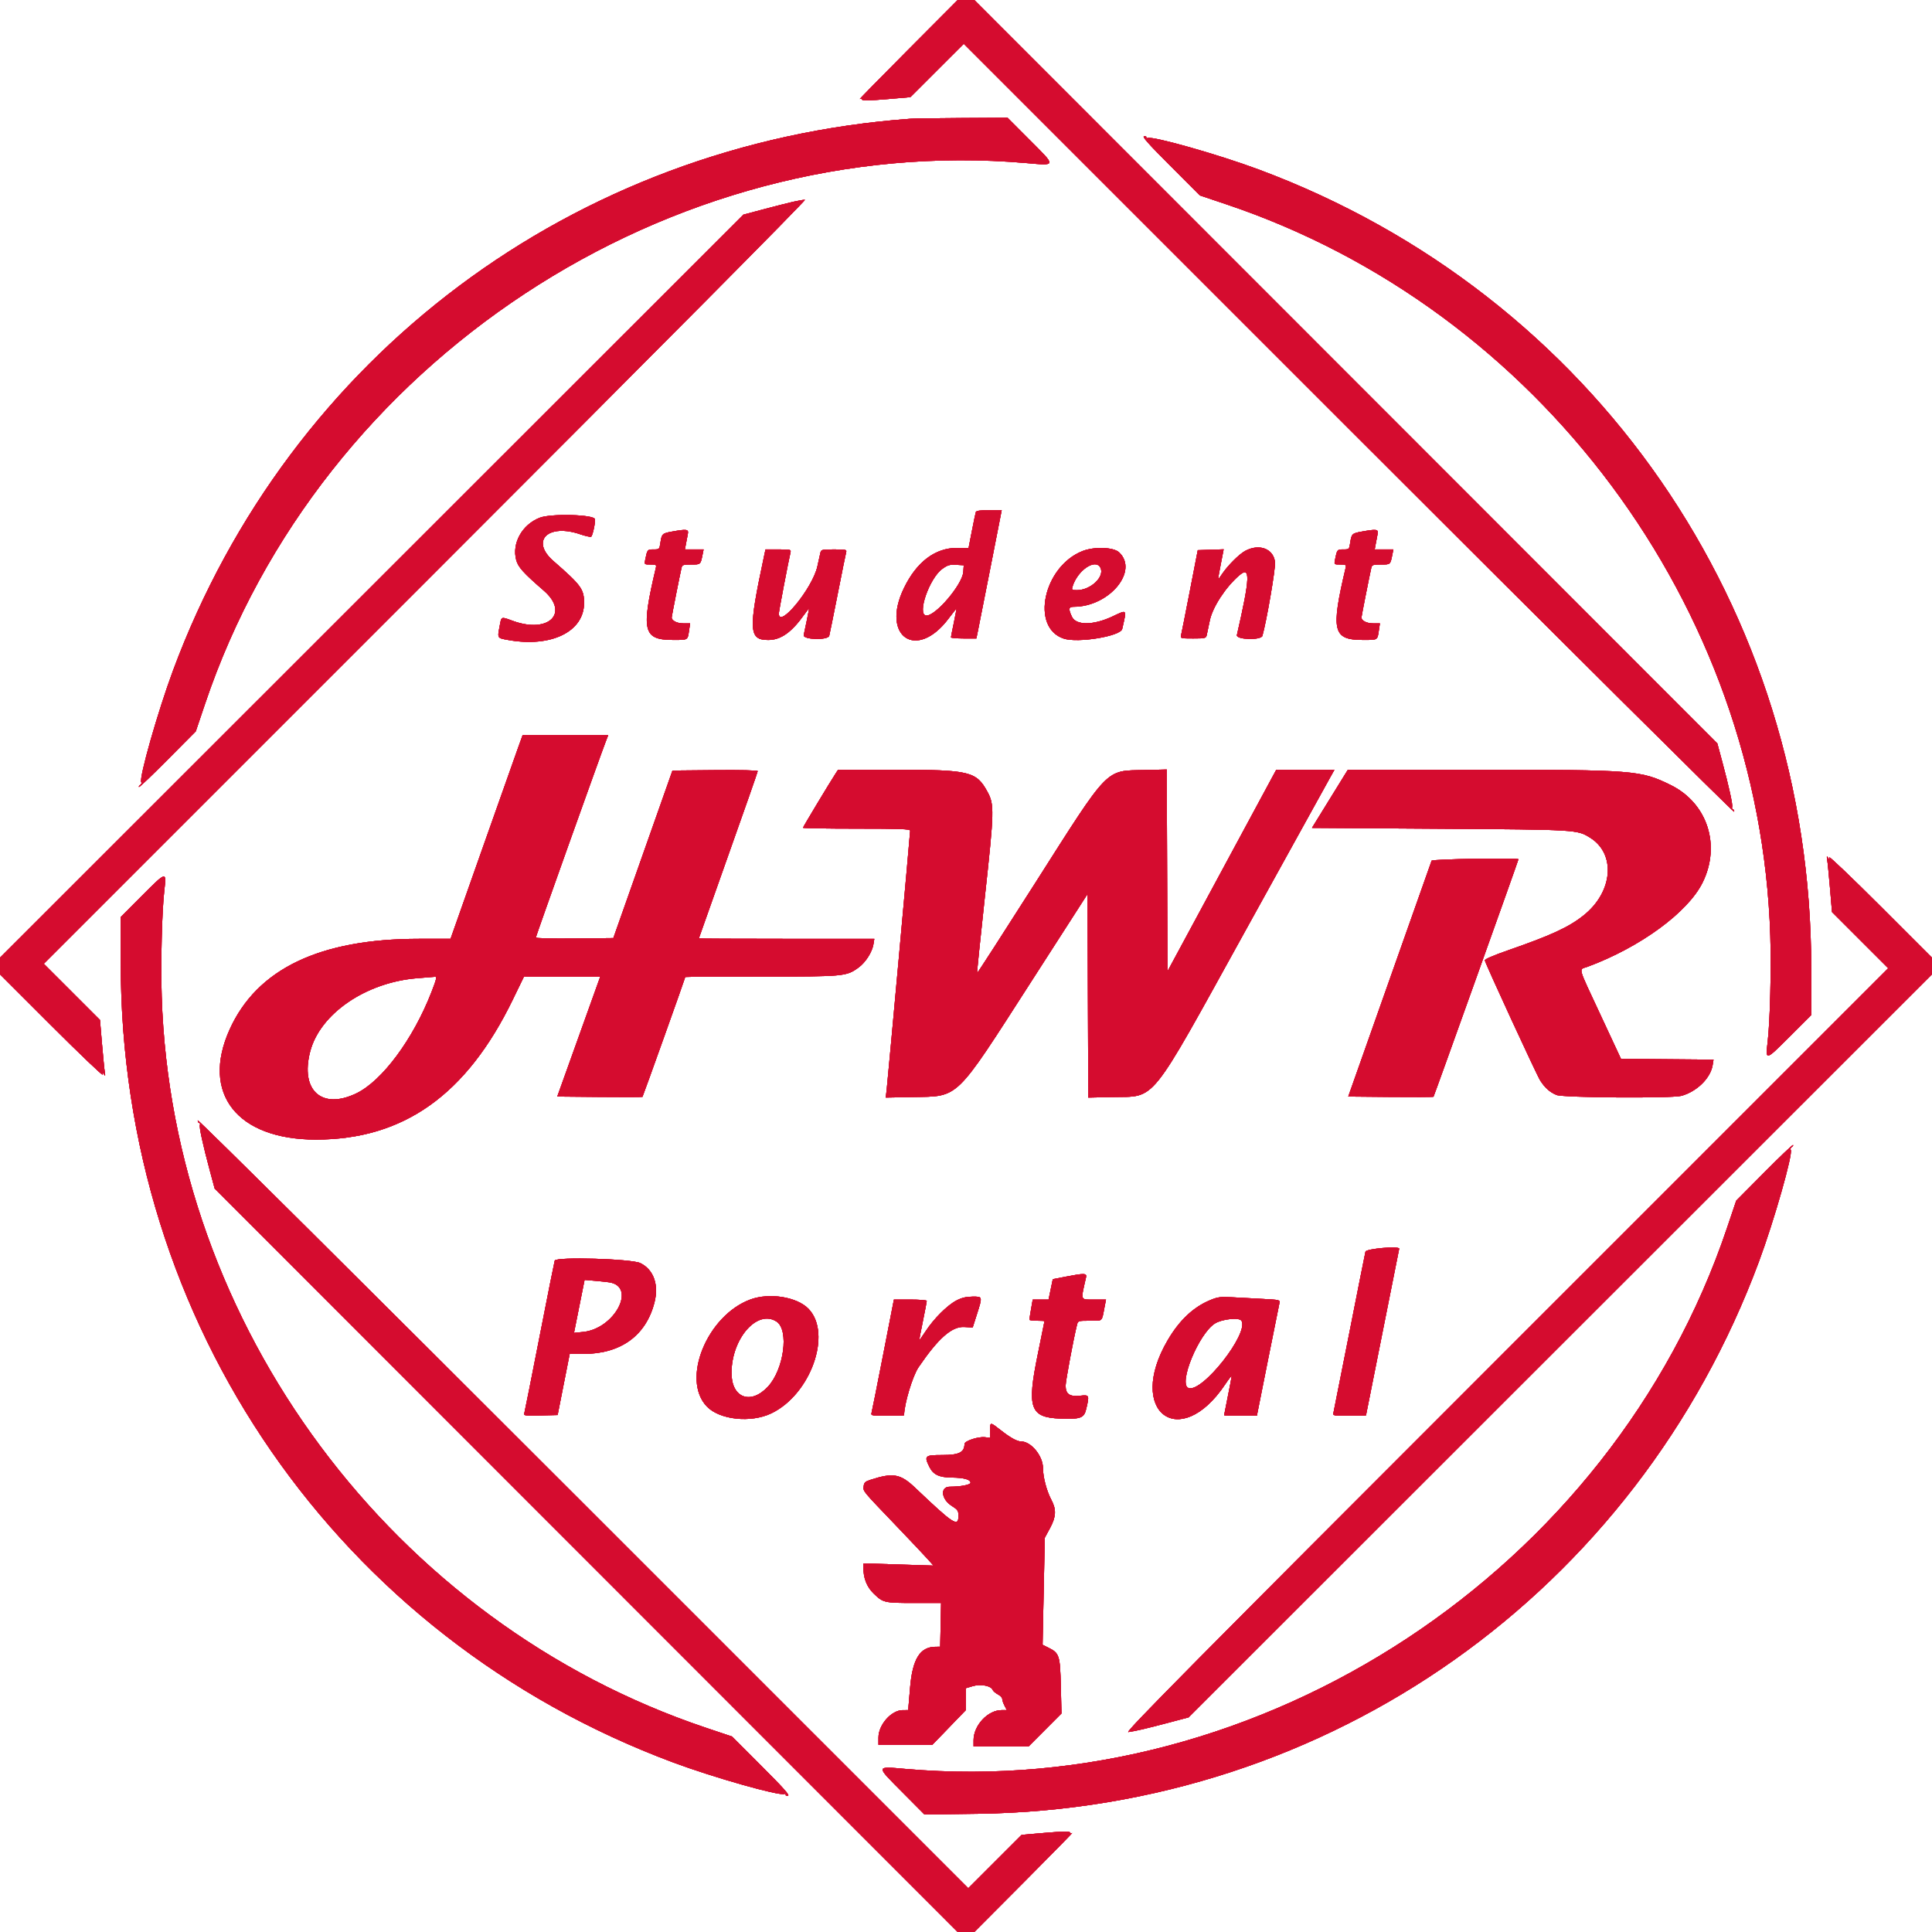 <svg id="svg" version="1.1" xmlns="http://www.w3.org/2000/svg" xmlns:xlink="http://www.w3.org/1999/xlink" width="400" height="400" viewBox="0, 0, 400,400"><g id="svgg"><path id="path0" d="" stroke="none" fill="#000000" fill-rule="evenodd"></path><path id="path1" d="M187.967 10.353 C 182.296 16.047,177.820 20.616,178.020 20.507 C 178.220 20.398,178.433 20.454,178.492 20.633 C 178.566 20.854,180.168 20.823,183.535 20.537 L 188.470 20.117 194.003 14.591 L 199.535 9.065 279.220 88.752 C 323.048 132.579,358.962 168.269,359.031 168.063 C 359.100 167.856,359.002 167.636,358.814 167.574 C 358.626 167.511,358.540 167.284,358.622 167.070 C 358.790 166.632,357.962 162.866,356.518 157.500 L 355.550 153.906 278.635 76.953 L 201.719 -0.000 199.998 -0.000 L 198.278 0.000 187.967 10.353 M188.438 24.587 C 118.780 29.693,60.018 73.679,35.823 138.824 C 32.690 147.261,28.747 161.111,29.247 161.921 C 29.362 162.106,29.265 162.375,29.033 162.518 C 28.802 162.661,28.685 162.851,28.774 162.940 C 28.863 163.029,31.546 160.470,34.737 157.254 L 40.538 151.406 42.461 145.705 C 66.343 74.884,138.563 27.334,212.484 33.761 C 218.735 34.304,218.704 34.494,213.262 29.043 L 208.602 24.375 199.223 24.430 C 194.064 24.460,189.211 24.531,188.438 24.587 M242.333 34.364 L 248.433 40.469 253.826 42.279 C 318.615 64.027,364.362 125.493,366.518 193.691 C 366.741 200.730,366.474 211.469,365.970 215.748 C 365.512 219.638,365.509 219.639,370.508 214.648 L 375.000 210.164 374.998 200.473 C 374.985 125.973,330.051 60.988,260.663 35.117 C 252.336 32.012,238.711 28.146,237.601 28.572 C 237.356 28.666,237.236 28.612,237.334 28.453 C 237.433 28.293,237.226 28.185,236.874 28.211 C 236.389 28.248,237.714 29.740,242.333 34.364 M164.219 41.775 C 163.188 42.011,160.445 42.707,158.125 43.322 L 153.906 44.440 76.953 121.361 L 0.000 198.281 -0.000 200.001 L -0.000 201.722 10.625 212.344 C 16.469 218.186,21.252 222.755,21.255 222.498 C 21.259 222.085,21.295 222.085,21.567 222.500 C 21.791 222.841,21.829 222.714,21.706 222.031 C 21.614 221.516,21.350 218.861,21.120 216.133 L 20.701 211.172 14.881 205.352 L 9.062 199.533 88.135 120.459 C 136.673 71.921,166.993 41.377,166.651 41.365 C 166.345 41.354,165.250 41.538,164.219 41.775 M202.036 106.016 C 201.964 106.230,201.597 107.988,201.221 109.922 L 200.537 113.438 198.131 113.438 C 193.603 113.438,189.773 116.340,187.150 121.759 C 182.291 131.797,189.777 136.892,196.400 128.055 C 197.257 126.913,197.983 126.004,198.016 126.037 C 198.048 126.069,197.810 127.361,197.487 128.907 C 197.164 130.453,196.894 131.824,196.887 131.953 C 196.881 132.082,198.060 132.188,199.509 132.188 L 202.143 132.188 202.483 130.547 C 202.670 129.645,203.852 123.668,205.108 117.266 L 207.393 105.625 204.780 105.625 C 202.969 105.625,202.128 105.745,202.036 106.016 M111.744 107.192 C 108.090 108.619,105.945 112.479,106.878 115.951 C 107.271 117.414,108.362 118.624,112.577 122.274 C 117.951 126.926,113.618 131.230,106.241 128.569 C 103.645 127.633,103.842 127.555,103.440 129.676 C 102.968 132.165,102.923 132.095,105.240 132.509 C 114.122 134.096,120.924 130.772,120.924 124.844 C 120.924 121.973,120.354 121.192,114.582 116.154 C 109.766 111.949,113.446 108.317,120.176 110.632 C 121.187 110.979,122.178 111.200,122.380 111.123 C 122.669 111.012,123.284 108.237,123.184 107.500 C 123.051 106.527,114.067 106.285,111.744 107.192 M139.063 110.072 C 137.113 110.424,137.007 110.529,136.727 112.395 C 136.528 113.725,136.502 113.750,135.314 113.750 C 134.039 113.750,134.009 113.786,133.592 115.859 C 133.388 116.873,133.390 116.875,134.669 116.875 C 135.838 116.875,135.935 116.936,135.783 117.578 C 132.702 130.611,133.136 132.465,139.278 132.489 C 142.492 132.501,142.357 132.578,142.661 130.547 L 142.883 129.063 141.464 129.063 C 140.154 129.063,139.063 128.506,139.063 127.839 C 139.063 127.592,140.794 118.853,141.096 117.578 C 141.245 116.947,141.451 116.875,143.110 116.875 C 145.097 116.875,145.034 116.931,145.470 114.766 L 145.675 113.750 143.740 113.750 L 141.805 113.750 142.023 112.578 C 142.142 111.934,142.316 111.020,142.409 110.547 C 142.603 109.560,142.208 109.504,139.063 110.072 M281.875 110.072 C 279.926 110.424,279.820 110.529,279.540 112.395 C 279.340 113.725,279.314 113.750,278.127 113.750 C 276.852 113.750,276.822 113.786,276.405 115.859 C 276.201 116.873,276.203 116.875,277.481 116.875 C 278.650 116.875,278.747 116.936,278.596 117.578 C 275.514 130.611,275.949 132.465,282.091 132.489 C 285.304 132.501,285.170 132.578,285.474 130.547 L 285.696 129.063 284.277 129.063 C 282.966 129.063,281.875 128.506,281.875 127.839 C 281.875 127.592,283.607 118.853,283.908 117.578 C 284.057 116.947,284.264 116.875,285.922 116.875 C 287.910 116.875,287.847 116.931,288.283 114.766 L 288.487 113.750 286.553 113.750 L 284.618 113.750 284.835 112.578 C 284.955 111.934,285.128 111.020,285.221 110.547 C 285.416 109.560,285.020 109.504,281.875 110.072 M224.131 114.089 C 216.037 117.275,213.312 129.929,220.229 132.211 C 223.157 133.178,231.998 131.724,232.339 130.220 C 233.297 125.991,233.438 126.170,230.316 127.636 C 226.387 129.479,222.808 129.512,221.943 127.714 C 221.158 126.081,221.237 125.625,222.307 125.625 C 229.650 125.625,235.817 118.226,231.699 114.356 C 230.548 113.275,226.557 113.134,224.131 114.089 M257.813 114.052 C 256.551 114.728,254.177 117.105,252.998 118.872 C 252.051 120.291,252.059 120.366,252.783 116.629 L 253.345 113.727 250.666 113.817 L 247.987 113.906 246.348 122.344 C 245.447 126.984,244.632 131.098,244.536 131.484 C 244.367 132.172,244.422 132.188,247.019 132.188 C 249.517 132.188,249.685 132.146,249.839 131.484 C 249.928 131.098,250.213 129.752,250.470 128.493 C 251.036 125.727,253.724 121.594,256.545 119.152 C 258.927 117.089,258.838 119.500,256.087 131.484 C 255.866 132.448,261.088 132.603,261.366 131.641 C 262.217 128.700,264.103 117.720,263.979 116.429 C 263.710 113.625,260.742 112.481,257.813 114.052 M158.172 115.234 C 154.909 130.519,155.011 132.500,159.061 132.500 C 161.661 132.500,163.903 130.914,166.524 127.219 C 167.061 126.462,167.500 125.926,167.500 126.026 C 167.500 126.216,166.689 130.245,166.401 131.484 C 166.178 132.448,171.400 132.603,171.679 131.641 C 171.766 131.340,172.557 127.438,173.438 122.969 C 174.318 118.500,175.109 114.598,175.196 114.297 C 175.338 113.806,175.079 113.750,172.683 113.750 C 170.168 113.750,170.003 113.791,169.855 114.453 C 169.769 114.840,169.485 116.115,169.224 117.287 C 168.222 121.786,161.250 130.291,161.250 127.015 C 161.250 126.574,163.245 116.124,163.648 114.453 C 163.814 113.766,163.758 113.750,161.154 113.750 L 158.489 113.750 158.172 115.234 M199.443 118.395 C 199.274 121.028,193.573 127.699,191.720 127.434 C 189.828 127.162,192.421 119.717,195.079 117.792 C 196.187 116.989,196.619 116.861,197.957 116.939 L 199.531 117.031 199.443 118.395 M227.819 117.512 C 228.800 119.345,225.844 122.188,222.958 122.188 C 221.937 122.188,221.852 122.122,222.043 121.484 C 223.047 118.116,226.772 115.555,227.819 117.512 M107.279 154.766 C 106.767 156.184,103.409 165.675,99.815 175.858 L 93.281 194.372 86.711 194.373 C 66.191 194.379,53.190 200.616,47.534 213.169 C 41.580 226.381,49.079 235.938,65.401 235.938 C 83.560 235.938,96.606 226.663,106.173 206.953 L 108.486 202.188 116.382 202.188 L 124.278 202.188 119.825 214.609 L 115.373 227.031 124.140 227.114 C 128.962 227.160,132.956 227.148,133.017 227.087 C 133.122 226.982,141.875 202.468,141.875 202.278 C 141.875 202.228,148.951 202.188,157.600 202.188 C 174.838 202.188,175.224 202.152,177.740 200.329 C 179.202 199.270,180.572 197.131,180.838 195.492 L 181.019 194.375 162.853 194.375 C 152.862 194.375,144.688 194.336,144.688 194.289 C 144.688 194.241,147.430 186.495,150.781 177.075 C 154.133 167.655,156.875 159.817,156.875 159.657 C 156.875 159.481,153.362 159.398,148.051 159.448 L 139.227 159.531 133.105 176.875 L 126.984 194.219 118.961 194.302 C 114.220 194.351,110.938 194.268,110.938 194.098 C 110.938 193.838,124.382 156.165,125.476 153.359 L 125.932 152.188 117.070 152.188 L 108.208 152.188 107.279 154.766 M173.050 160.078 C 171.819 161.962,166.250 171.216,166.250 171.378 C 166.250 171.479,171.242 171.563,177.344 171.563 C 186.387 171.563,188.438 171.640,188.438 171.980 C 188.438 172.560,183.818 223.523,183.580 225.573 L 183.386 227.239 188.967 227.135 C 198.651 226.955,197.585 227.988,213.286 203.569 L 225.156 185.108 225.237 206.175 L 225.317 227.242 230.237 227.137 C 239.504 226.938,237.624 229.283,257.868 192.656 C 266.798 176.500,274.593 162.402,275.192 161.328 L 276.281 159.375 270.250 159.387 L 264.219 159.399 252.969 180.246 L 241.719 201.094 241.638 180.206 L 241.558 159.318 236.951 159.425 C 228.728 159.615,229.820 158.483,214.242 182.959 C 207.728 193.193,202.354 201.521,202.300 201.466 C 202.245 201.411,202.979 194.204,203.932 185.449 C 205.843 167.878,205.875 166.594,204.463 163.977 C 202.166 159.720,200.753 159.375,185.604 159.375 L 173.509 159.375 173.050 160.078 M278.138 160.859 C 277.633 161.676,275.961 164.383,274.423 166.875 L 271.627 171.406 298.079 171.582 C 326.560 171.771,326.520 171.768,329.201 173.427 C 334.611 176.776,333.959 184.675,327.872 189.520 C 324.775 191.985,321.200 193.636,312.188 196.767 C 309.174 197.814,307.372 198.596,307.418 198.837 C 307.563 199.590,318.145 222.544,318.874 223.686 C 319.857 225.226,320.857 226.118,322.260 226.704 C 323.626 227.274,346.157 227.427,348.129 226.879 C 351.329 225.990,354.146 223.218,354.582 220.529 L 354.768 219.384 345.186 219.301 L 335.604 219.219 331.396 210.186 C 326.499 199.675,326.817 200.847,328.672 200.161 C 339.564 196.134,349.435 188.914,352.498 182.734 C 356.342 174.976,353.487 166.262,345.876 162.522 C 339.693 159.483,338.332 159.375,306.177 159.375 L 279.057 159.375 278.138 160.859 M378.294 177.969 C 378.386 178.484,378.650 181.139,378.880 183.867 L 379.299 188.828 385.119 194.648 L 390.938 200.467 311.812 279.594 C 247.105 344.301,232.854 358.699,233.609 358.601 C 235.046 358.414,237.297 357.891,241.875 356.678 L 246.094 355.560 323.047 278.639 L 400.000 201.719 400.000 199.999 L 400.000 198.278 389.375 187.656 C 383.531 181.814,378.748 177.245,378.745 177.502 C 378.741 177.915,378.705 177.915,378.433 177.500 C 378.209 177.159,378.171 177.286,378.294 177.969 M296.400 178.203 C 296.321 178.418,292.405 189.492,287.698 202.813 L 279.139 227.031 287.898 227.114 C 292.715 227.160,296.717 227.137,296.791 227.063 C 296.912 226.942,314.375 178.123,314.375 177.905 C 314.375 177.562,296.526 177.858,296.400 178.203 M29.443 185.400 L 25.000 189.852 25.002 199.535 C 25.015 274.027,69.952 339.013,139.337 364.883 C 147.664 367.988,161.289 371.854,162.399 371.428 C 162.644 371.334,162.764 371.388,162.666 371.547 C 162.567 371.707,162.774 371.815,163.126 371.789 C 163.611 371.752,162.286 370.260,157.667 365.636 L 151.567 359.531 146.174 357.721 C 81.385 335.973,35.638 274.507,33.482 206.309 C 33.259 199.255,33.526 188.529,34.033 184.228 C 34.486 180.374,34.451 180.383,29.443 185.400 M89.333 205.391 C 85.544 215.144,79.106 223.818,73.754 226.383 C 66.599 229.812,62.125 225.747,64.216 217.717 C 66.260 209.870,75.753 203.370,86.406 202.525 C 88.125 202.388,89.767 202.256,90.055 202.232 C 90.491 202.195,90.372 202.717,89.333 205.391 M40.938 231.953 C 40.938 232.254,41.074 232.500,41.240 232.500 C 41.407 232.500,41.472 232.684,41.386 232.910 C 41.210 233.366,42.018 237.061,43.482 242.500 L 44.450 246.094 121.365 323.047 L 198.281 400.000 200.002 400.000 L 201.722 400.000 212.033 389.647 C 217.704 383.953,222.180 379.384,221.980 379.493 C 221.780 379.602,221.567 379.546,221.508 379.367 C 221.434 379.146,219.831 379.177,216.462 379.464 L 211.525 379.884 205.997 385.411 L 200.470 390.938 120.704 311.173 C 74.940 265.409,40.938 231.640,40.938 231.953 M365.263 242.746 L 359.462 248.594 357.539 254.295 C 333.657 325.116,261.437 372.666,187.516 366.239 C 181.264 365.696,181.296 365.502,186.742 370.982 L 191.406 375.676 202.500 375.525 C 275.274 374.540,338.747 329.647,364.177 261.176 C 367.310 252.739,371.253 238.889,370.753 238.079 C 370.638 237.894,370.735 237.625,370.967 237.482 C 371.198 237.339,371.315 237.149,371.226 237.060 C 371.137 236.971,368.454 239.530,365.263 242.746 M282.708 259.141 C 282.614 259.527,281.123 267.016,279.397 275.781 C 277.670 284.547,276.182 292.035,276.091 292.422 C 275.927 293.119,275.957 293.125,279.369 293.125 C 281.263 293.125,282.813 293.086,282.813 293.039 C 282.813 292.991,284.359 285.226,286.250 275.781 C 288.141 266.337,289.688 258.571,289.688 258.524 C 289.688 257.928,282.857 258.531,282.708 259.141 M114.852 260.996 C 114.773 261.222,113.362 268.297,111.715 276.719 C 110.068 285.141,108.646 292.282,108.555 292.589 C 108.401 293.104,108.656 293.139,111.920 293.057 L 115.451 292.969 116.700 286.641 L 117.950 280.313 120.784 280.313 C 128.514 280.313,133.740 276.533,135.498 269.671 C 136.442 265.983,135.329 262.867,132.583 261.514 C 130.767 260.621,115.143 260.164,114.852 260.996 M220.625 264.327 L 217.969 264.844 217.531 266.953 L 217.094 269.063 215.454 269.063 L 213.814 269.063 213.470 271.041 C 213.280 272.130,213.125 273.114,213.125 273.229 C 213.125 273.344,213.828 273.438,214.688 273.438 C 215.547 273.438,216.250 273.481,216.250 273.534 C 216.250 273.587,215.617 276.715,214.844 280.486 C 212.581 291.518,213.266 293.471,219.481 293.700 C 223.756 293.857,224.447 293.601,224.892 291.699 C 225.570 288.797,225.557 288.770,223.589 288.973 C 221.438 289.195,220.625 288.620,220.625 286.879 C 220.625 285.912,222.273 277.096,222.977 274.297 C 223.189 273.450,223.230 273.438,225.653 273.438 C 228.401 273.438,228.076 273.746,228.698 270.547 L 228.987 269.063 226.525 269.063 C 223.595 269.063,223.724 269.420,224.852 264.453 C 225.049 263.588,224.501 263.572,220.625 264.327 M126.117 265.489 C 131.860 266.350,127.289 275.097,120.747 275.764 L 118.838 275.959 119.934 270.475 L 121.030 264.992 123.093 265.168 C 124.228 265.265,125.589 265.409,126.117 265.489 M155.359 269.045 C 146.380 272.364,140.989 285.613,146.344 291.199 C 148.992 293.962,155.449 294.650,159.688 292.622 C 167.837 288.722,172.331 276.126,167.406 270.988 C 165.031 268.511,159.304 267.587,155.359 269.045 M198.035 269.245 C 196.134 270.235,193.334 273.027,191.633 275.630 C 190.907 276.742,190.313 277.566,190.313 277.462 C 190.313 277.358,190.664 275.547,191.094 273.438 C 191.523 271.328,191.875 269.480,191.875 269.332 C 191.875 269.184,190.345 269.063,188.474 269.063 L 185.073 269.063 182.834 280.547 C 181.602 286.863,180.521 292.277,180.432 292.578 C 180.285 293.076,180.582 293.125,183.729 293.125 C 185.631 293.125,187.188 293.074,187.188 293.012 C 187.188 290.736,188.942 284.884,190.162 283.092 C 194.274 277.051,197.076 274.586,199.656 274.740 L 201.386 274.844 202.231 272.188 C 203.448 268.364,203.465 268.435,201.328 268.452 C 200.043 268.462,199.105 268.688,198.035 269.245 M250.539 269.184 C 247.052 270.638,244.170 273.359,241.760 277.473 C 233.092 292.262,244.229 300.746,253.698 286.566 C 254.414 285.494,255.000 284.754,255.000 284.921 C 255.000 285.089,254.648 286.953,254.219 289.063 C 253.789 291.172,253.438 292.949,253.438 293.012 C 253.438 293.074,254.964 293.125,256.829 293.125 L 260.220 293.125 262.477 281.797 C 263.718 275.566,264.805 270.165,264.893 269.793 C 265.049 269.139,264.942 269.112,261.511 268.930 C 259.563 268.827,256.703 268.672,255.156 268.587 C 252.680 268.449,252.128 268.521,250.539 269.184 M160.776 273.619 C 163.418 275.350,162.307 283.573,158.951 287.136 C 155.374 290.933,151.428 289.392,151.451 284.208 C 151.482 277.075,156.813 271.022,160.776 273.619 M257.034 273.442 C 258.645 276.048,248.866 288.451,246.052 287.371 C 243.904 286.547,248.167 276.149,251.528 274.017 C 253.000 273.084,256.581 272.710,257.034 273.442 M205.000 296.187 L 205.000 297.687 203.926 297.562 C 202.525 297.398,199.688 298.335,199.688 298.961 C 199.688 300.683,198.559 301.250,195.135 301.250 C 191.458 301.250,191.286 301.408,192.437 303.728 C 193.224 305.315,194.442 305.888,197.089 305.915 C 199.569 305.940,200.938 306.319,200.938 306.980 C 200.938 307.412,198.905 307.804,196.631 307.810 C 194.596 307.815,194.863 310.399,197.041 311.774 C 198.288 312.563,198.436 312.781,198.437 313.828 C 198.438 316.250,197.436 315.603,189.531 308.079 C 186.419 305.116,184.932 304.850,180.156 306.402 C 179.121 306.738,178.890 306.963,178.813 307.714 C 178.703 308.789,178.430 308.457,185.418 315.756 C 188.392 318.864,191.375 322.021,192.047 322.773 L 193.268 324.140 186.009 323.909 L 178.750 323.677 178.750 324.479 C 178.750 326.753,179.444 328.528,180.877 329.921 C 182.837 331.825,183.051 331.875,189.317 331.875 L 194.844 331.874 194.750 336.406 L 194.655 340.938 193.656 340.948 C 190.478 340.981,188.927 343.478,188.428 349.365 L 188.030 354.063 186.906 354.065 C 184.552 354.069,181.875 357.091,181.875 359.743 L 181.875 361.250 187.451 361.250 L 193.026 361.250 196.513 357.638 L 200.000 354.026 200.000 351.769 L 200.000 349.511 201.431 349.089 C 203.046 348.612,205.198 349.024,205.523 349.873 C 205.621 350.127,206.106 350.545,206.600 350.801 C 207.095 351.057,207.500 351.480,207.500 351.742 C 207.500 352.004,207.715 352.633,207.977 353.141 L 208.454 354.063 207.372 354.063 C 204.515 354.063,201.563 357.232,201.563 360.300 L 201.563 361.563 207.271 361.563 L 212.979 361.563 216.373 358.158 L 219.767 354.754 219.633 349.098 C 219.483 342.729,219.331 342.260,217.048 341.126 L 215.855 340.534 216.084 329.455 L 216.314 318.376 217.376 316.411 C 218.671 314.012,218.743 312.543,217.665 310.514 C 216.694 308.690,215.938 305.813,215.938 303.950 C 215.938 301.435,213.479 298.438,211.416 298.438 C 210.590 298.438,209.235 297.696,207.299 296.186 C 204.949 294.351,205.000 294.351,205.000 296.187 " stroke="none" fill="#d50c2f" fill-rule="evenodd"></path><path id="path2" d="M187.967 10.353 C 182.296 16.047,177.820 20.616,178.020 20.507 C 178.220 20.398,178.433 20.454,178.492 20.633 C 178.566 20.854,180.168 20.823,183.535 20.537 L 188.470 20.117 194.003 14.591 L 199.535 9.065 279.220 88.752 C 323.048 132.579,358.962 168.269,359.031 168.063 C 359.100 167.856,359.002 167.636,358.814 167.574 C 358.626 167.511,358.540 167.284,358.622 167.070 C 358.790 166.632,357.962 162.866,356.518 157.500 L 355.550 153.906 278.635 76.953 L 201.719 -0.000 199.998 -0.000 L 198.278 0.000 187.967 10.353 M188.438 24.587 C 118.780 29.693,60.018 73.679,35.823 138.824 C 32.690 147.261,28.747 161.111,29.247 161.921 C 29.362 162.106,29.265 162.375,29.033 162.518 C 28.802 162.661,28.685 162.851,28.774 162.940 C 28.863 163.029,31.546 160.470,34.737 157.254 L 40.538 151.406 42.461 145.705 C 66.343 74.884,138.563 27.334,212.484 33.761 C 218.735 34.304,218.704 34.494,213.262 29.043 L 208.602 24.375 199.223 24.430 C 194.064 24.460,189.211 24.531,188.438 24.587 M242.333 34.364 L 248.433 40.469 253.826 42.279 C 318.615 64.027,364.362 125.493,366.518 193.691 C 366.741 200.730,366.474 211.469,365.970 215.748 C 365.512 219.638,365.509 219.639,370.508 214.648 L 375.000 210.164 374.998 200.473 C 374.985 125.973,330.051 60.988,260.663 35.117 C 252.336 32.012,238.711 28.146,237.601 28.572 C 237.356 28.666,237.236 28.612,237.334 28.453 C 237.433 28.293,237.226 28.185,236.874 28.211 C 236.389 28.248,237.714 29.740,242.333 34.364 M164.219 41.775 C 163.188 42.011,160.445 42.707,158.125 43.322 L 153.906 44.440 76.953 121.361 L 0.000 198.281 -0.000 200.001 L -0.000 201.722 10.625 212.344 C 16.469 218.186,21.252 222.755,21.255 222.498 C 21.259 222.085,21.295 222.085,21.567 222.500 C 21.791 222.841,21.829 222.714,21.706 222.031 C 21.614 221.516,21.350 218.861,21.120 216.133 L 20.701 211.172 14.881 205.352 L 9.062 199.533 88.135 120.459 C 136.673 71.921,166.993 41.377,166.651 41.365 C 166.345 41.354,165.250 41.538,164.219 41.775 M202.036 106.016 C 201.964 106.230,201.597 107.988,201.221 109.922 L 200.537 113.438 198.131 113.438 C 193.603 113.438,189.773 116.340,187.150 121.759 C 182.291 131.797,189.777 136.892,196.400 128.055 C 197.257 126.913,197.983 126.004,198.016 126.037 C 198.048 126.069,197.810 127.361,197.487 128.907 C 197.164 130.453,196.894 131.824,196.887 131.953 C 196.881 132.082,198.060 132.188,199.509 132.188 L 202.143 132.188 202.483 130.547 C 202.670 129.645,203.852 123.668,205.108 117.266 L 207.393 105.625 204.780 105.625 C 202.969 105.625,202.128 105.745,202.036 106.016 M111.744 107.192 C 108.090 108.619,105.945 112.479,106.878 115.951 C 107.271 117.414,108.362 118.624,112.577 122.274 C 117.951 126.926,113.618 131.230,106.241 128.569 C 103.645 127.633,103.842 127.555,103.440 129.676 C 102.968 132.165,102.923 132.095,105.240 132.509 C 114.122 134.096,120.924 130.772,120.924 124.844 C 120.924 121.973,120.354 121.192,114.582 116.154 C 109.766 111.949,113.446 108.317,120.176 110.632 C 121.187 110.979,122.178 111.200,122.380 111.123 C 122.669 111.012,123.284 108.237,123.184 107.500 C 123.051 106.527,114.067 106.285,111.744 107.192 M139.063 110.072 C 137.113 110.424,137.007 110.529,136.727 112.395 C 136.528 113.725,136.502 113.750,135.314 113.750 C 134.039 113.750,134.009 113.786,133.592 115.859 C 133.388 116.873,133.390 116.875,134.669 116.875 C 135.838 116.875,135.935 116.936,135.783 117.578 C 132.702 130.611,133.136 132.465,139.278 132.489 C 142.492 132.501,142.357 132.578,142.661 130.547 L 142.883 129.063 141.464 129.063 C 140.154 129.063,139.063 128.506,139.063 127.839 C 139.063 127.592,140.794 118.853,141.096 117.578 C 141.245 116.947,141.451 116.875,143.110 116.875 C 145.097 116.875,145.034 116.931,145.470 114.766 L 145.675 113.750 143.740 113.750 L 141.805 113.750 142.023 112.578 C 142.142 111.934,142.316 111.020,142.409 110.547 C 142.603 109.560,142.208 109.504,139.063 110.072 M281.875 110.072 C 279.926 110.424,279.820 110.529,279.540 112.395 C 279.340 113.725,279.314 113.750,278.127 113.750 C 276.852 113.750,276.822 113.786,276.405 115.859 C 276.201 116.873,276.203 116.875,277.481 116.875 C 278.650 116.875,278.747 116.936,278.596 117.578 C 275.514 130.611,275.949 132.465,282.091 132.489 C 285.304 132.501,285.170 132.578,285.474 130.547 L 285.696 129.063 284.277 129.063 C 282.966 129.063,281.875 128.506,281.875 127.839 C 281.875 127.592,283.607 118.853,283.908 117.578 C 284.057 116.947,284.264 116.875,285.922 116.875 C 287.910 116.875,287.847 116.931,288.283 114.766 L 288.487 113.750 286.553 113.750 L 284.618 113.750 284.835 112.578 C 284.955 111.934,285.128 111.020,285.221 110.547 C 285.416 109.560,285.020 109.504,281.875 110.072 M224.131 114.089 C 216.037 117.275,213.312 129.929,220.229 132.211 C 223.157 133.178,231.998 131.724,232.339 130.220 C 233.297 125.991,233.438 126.170,230.316 127.636 C 226.387 129.479,222.808 129.512,221.943 127.714 C 221.158 126.081,221.237 125.625,222.307 125.625 C 229.650 125.625,235.817 118.226,231.699 114.356 C 230.548 113.275,226.557 113.134,224.131 114.089 M257.813 114.052 C 256.551 114.728,254.177 117.105,252.998 118.872 C 252.051 120.291,252.059 120.366,252.783 116.629 L 253.345 113.727 250.666 113.817 L 247.987 113.906 246.348 122.344 C 245.447 126.984,244.632 131.098,244.536 131.484 C 244.367 132.172,244.422 132.188,247.019 132.188 C 249.517 132.188,249.685 132.146,249.839 131.484 C 249.928 131.098,250.213 129.752,250.470 128.493 C 251.036 125.727,253.724 121.594,256.545 119.152 C 258.927 117.089,258.838 119.500,256.087 131.484 C 255.866 132.448,261.088 132.603,261.366 131.641 C 262.217 128.700,264.103 117.720,263.979 116.429 C 263.710 113.625,260.742 112.481,257.813 114.052 M158.172 115.234 C 154.909 130.519,155.011 132.500,159.061 132.500 C 161.661 132.500,163.903 130.914,166.524 127.219 C 167.061 126.462,167.500 125.926,167.500 126.026 C 167.500 126.216,166.689 130.245,166.401 131.484 C 166.178 132.448,171.400 132.603,171.679 131.641 C 171.766 131.340,172.557 127.438,173.438 122.969 C 174.318 118.500,175.109 114.598,175.196 114.297 C 175.338 113.806,175.079 113.750,172.683 113.750 C 170.168 113.750,170.003 113.791,169.855 114.453 C 169.769 114.840,169.485 116.115,169.224 117.287 C 168.222 121.786,161.250 130.291,161.250 127.015 C 161.250 126.574,163.245 116.124,163.648 114.453 C 163.814 113.766,163.758 113.750,161.154 113.750 L 158.489 113.750 158.172 115.234 M199.443 118.395 C 199.274 121.028,193.573 127.699,191.720 127.434 C 189.828 127.162,192.421 119.717,195.079 117.792 C 196.187 116.989,196.619 116.861,197.957 116.939 L 199.531 117.031 199.443 118.395 M227.819 117.512 C 228.800 119.345,225.844 122.188,222.958 122.188 C 221.937 122.188,221.852 122.122,222.043 121.484 C 223.047 118.116,226.772 115.555,227.819 117.512 M107.279 154.766 C 106.767 156.184,103.409 165.675,99.815 175.858 L 93.281 194.372 86.711 194.373 C 66.191 194.379,53.190 200.616,47.534 213.169 C 41.580 226.381,49.079 235.938,65.401 235.938 C 83.560 235.938,96.606 226.663,106.173 206.953 L 108.486 202.188 116.382 202.188 L 124.278 202.188 119.825 214.609 L 115.373 227.031 124.140 227.114 C 128.962 227.160,132.956 227.148,133.017 227.087 C 133.122 226.982,141.875 202.468,141.875 202.278 C 141.875 202.228,148.951 202.188,157.600 202.188 C 174.838 202.188,175.224 202.152,177.740 200.329 C 179.202 199.270,180.572 197.131,180.838 195.492 L 181.019 194.375 162.853 194.375 C 152.862 194.375,144.688 194.336,144.688 194.289 C 144.688 194.241,147.430 186.495,150.781 177.075 C 154.133 167.655,156.875 159.817,156.875 159.657 C 156.875 159.481,153.362 159.398,148.051 159.448 L 139.227 159.531 133.105 176.875 L 126.984 194.219 118.961 194.302 C 114.220 194.351,110.938 194.268,110.938 194.098 C 110.938 193.838,124.382 156.165,125.476 153.359 L 125.932 152.188 117.070 152.188 L 108.208 152.188 107.279 154.766 M173.050 160.078 C 171.819 161.962,166.250 171.216,166.250 171.378 C 166.250 171.479,171.242 171.563,177.344 171.563 C 186.387 171.563,188.438 171.640,188.438 171.980 C 188.438 172.560,183.818 223.523,183.580 225.573 L 183.386 227.239 188.967 227.135 C 198.651 226.955,197.585 227.988,213.286 203.569 L 225.156 185.108 225.237 206.175 L 225.317 227.242 230.237 227.137 C 239.504 226.938,237.624 229.283,257.868 192.656 C 266.798 176.500,274.593 162.402,275.192 161.328 L 276.281 159.375 270.250 159.387 L 264.219 159.399 252.969 180.246 L 241.719 201.094 241.638 180.206 L 241.558 159.318 236.951 159.425 C 228.728 159.615,229.820 158.483,214.242 182.959 C 207.728 193.193,202.354 201.521,202.300 201.466 C 202.245 201.411,202.979 194.204,203.932 185.449 C 205.843 167.878,205.875 166.594,204.463 163.977 C 202.166 159.720,200.753 159.375,185.604 159.375 L 173.509 159.375 173.050 160.078 M278.138 160.859 C 277.633 161.676,275.961 164.383,274.423 166.875 L 271.627 171.406 298.079 171.582 C 326.560 171.771,326.520 171.768,329.201 173.427 C 334.611 176.776,333.959 184.675,327.872 189.520 C 324.775 191.985,321.200 193.636,312.188 196.767 C 309.174 197.814,307.372 198.596,307.418 198.837 C 307.563 199.590,318.145 222.544,318.874 223.686 C 319.857 225.226,320.857 226.118,322.260 226.704 C 323.626 227.274,346.157 227.427,348.129 226.879 C 351.329 225.990,354.146 223.218,354.582 220.529 L 354.768 219.384 345.186 219.301 L 335.604 219.219 331.396 210.186 C 326.499 199.675,326.817 200.847,328.672 200.161 C 339.564 196.134,349.435 188.914,352.498 182.734 C 356.342 174.976,353.487 166.262,345.876 162.522 C 339.693 159.483,338.332 159.375,306.177 159.375 L 279.057 159.375 278.138 160.859 M378.294 177.969 C 378.386 178.484,378.650 181.139,378.880 183.867 L 379.299 188.828 385.119 194.648 L 390.938 200.467 311.812 279.594 C 247.105 344.301,232.854 358.699,233.609 358.601 C 235.046 358.414,237.297 357.891,241.875 356.678 L 246.094 355.560 323.047 278.639 L 400.000 201.719 400.000 199.999 L 400.000 198.278 389.375 187.656 C 383.531 181.814,378.748 177.245,378.745 177.502 C 378.741 177.915,378.705 177.915,378.433 177.500 C 378.209 177.159,378.171 177.286,378.294 177.969 M296.400 178.203 C 296.321 178.418,292.405 189.492,287.698 202.813 L 279.139 227.031 287.898 227.114 C 292.715 227.160,296.717 227.137,296.791 227.063 C 296.912 226.942,314.375 178.123,314.375 177.905 C 314.375 177.562,296.526 177.858,296.400 178.203 M29.443 185.400 L 25.000 189.852 25.002 199.535 C 25.015 274.027,69.952 339.013,139.337 364.883 C 147.664 367.988,161.289 371.854,162.399 371.428 C 162.644 371.334,162.764 371.388,162.666 371.547 C 162.567 371.707,162.774 371.815,163.126 371.789 C 163.611 371.752,162.286 370.260,157.667 365.636 L 151.567 359.531 146.174 357.721 C 81.385 335.973,35.638 274.507,33.482 206.309 C 33.259 199.255,33.526 188.529,34.033 184.228 C 34.486 180.374,34.451 180.383,29.443 185.400 M89.333 205.391 C 85.544 215.144,79.106 223.818,73.754 226.383 C 66.599 229.812,62.125 225.747,64.216 217.717 C 66.260 209.870,75.753 203.370,86.406 202.525 C 88.125 202.388,89.767 202.256,90.055 202.232 C 90.491 202.195,90.372 202.717,89.333 205.391 M40.938 231.953 C 40.938 232.254,41.074 232.500,41.240 232.500 C 41.407 232.500,41.472 232.684,41.386 232.910 C 41.210 233.366,42.018 237.061,43.482 242.500 L 44.450 246.094 121.365 323.047 L 198.281 400.000 200.002 400.000 L 201.722 400.000 212.033 389.647 C 217.704 383.953,222.180 379.384,221.980 379.493 C 221.780 379.602,221.567 379.546,221.508 379.367 C 221.434 379.146,219.831 379.177,216.462 379.464 L 211.525 379.884 205.997 385.411 L 200.470 390.938 120.704 311.173 C 74.940 265.409,40.938 231.640,40.938 231.953 M365.263 242.746 L 359.462 248.594 357.539 254.295 C 333.657 325.116,261.437 372.666,187.516 366.239 C 181.264 365.696,181.296 365.502,186.742 370.982 L 191.406 375.676 202.500 375.525 C 275.274 374.540,338.747 329.647,364.177 261.176 C 367.310 252.739,371.253 238.889,370.753 238.079 C 370.638 237.894,370.735 237.625,370.967 237.482 C 371.198 237.339,371.315 237.149,371.226 237.060 C 371.137 236.971,368.454 239.530,365.263 242.746 M282.708 259.141 C 282.614 259.527,281.123 267.016,279.397 275.781 C 277.670 284.547,276.182 292.035,276.091 292.422 C 275.927 293.119,275.957 293.125,279.369 293.125 C 281.263 293.125,282.813 293.086,282.813 293.039 C 282.813 292.991,284.359 285.226,286.250 275.781 C 288.141 266.337,289.688 258.571,289.688 258.524 C 289.688 257.928,282.857 258.531,282.708 259.141 M114.852 260.996 C 114.773 261.222,113.362 268.297,111.715 276.719 C 110.068 285.141,108.646 292.282,108.555 292.589 C 108.401 293.104,108.656 293.139,111.920 293.057 L 115.451 292.969 116.700 286.641 L 117.950 280.313 120.784 280.313 C 128.514 280.313,133.740 276.533,135.498 269.671 C 136.442 265.983,135.329 262.867,132.583 261.514 C 130.767 260.621,115.143 260.164,114.852 260.996 M220.625 264.327 L 217.969 264.844 217.531 266.953 L 217.094 269.063 215.454 269.063 L 213.814 269.063 213.470 271.041 C 213.280 272.130,213.125 273.114,213.125 273.229 C 213.125 273.344,213.828 273.438,214.688 273.438 C 215.547 273.438,216.250 273.481,216.250 273.534 C 216.250 273.587,215.617 276.715,214.844 280.486 C 212.581 291.518,213.266 293.471,219.481 293.700 C 223.756 293.857,224.447 293.601,224.892 291.699 C 225.570 288.797,225.557 288.770,223.589 288.973 C 221.438 289.195,220.625 288.620,220.625 286.879 C 220.625 285.912,222.273 277.096,222.977 274.297 C 223.189 273.450,223.230 273.438,225.653 273.438 C 228.401 273.438,228.076 273.746,228.698 270.547 L 228.987 269.063 226.525 269.063 C 223.595 269.063,223.724 269.420,224.852 264.453 C 225.049 263.588,224.501 263.572,220.625 264.327 M126.117 265.489 C 131.860 266.350,127.289 275.097,120.747 275.764 L 118.838 275.959 119.934 270.475 L 121.030 264.992 123.093 265.168 C 124.228 265.265,125.589 265.409,126.117 265.489 M155.359 269.045 C 146.380 272.364,140.989 285.613,146.344 291.199 C 148.992 293.962,155.449 294.650,159.688 292.622 C 167.837 288.722,172.331 276.126,167.406 270.988 C 165.031 268.511,159.304 267.587,155.359 269.045 M198.035 269.245 C 196.134 270.235,193.334 273.027,191.633 275.630 C 190.907 276.742,190.313 277.566,190.313 277.462 C 190.313 277.358,190.664 275.547,191.094 273.438 C 191.523 271.328,191.875 269.480,191.875 269.332 C 191.875 269.184,190.345 269.063,188.474 269.063 L 185.073 269.063 182.834 280.547 C 181.602 286.863,180.521 292.277,180.432 292.578 C 180.285 293.076,180.582 293.125,183.729 293.125 C 185.631 293.125,187.188 293.074,187.188 293.012 C 187.188 290.736,188.942 284.884,190.162 283.092 C 194.274 277.051,197.076 274.586,199.656 274.740 L 201.386 274.844 202.231 272.188 C 203.448 268.364,203.465 268.435,201.328 268.452 C 200.043 268.462,199.105 268.688,198.035 269.245 M250.539 269.184 C 247.052 270.638,244.170 273.359,241.760 277.473 C 233.092 292.262,244.229 300.746,253.698 286.566 C 254.414 285.494,255.000 284.754,255.000 284.921 C 255.000 285.089,254.648 286.953,254.219 289.063 C 253.789 291.172,253.438 292.949,253.438 293.012 C 253.438 293.074,254.964 293.125,256.829 293.125 L 260.220 293.125 262.477 281.797 C 263.718 275.566,264.805 270.165,264.893 269.793 C 265.049 269.139,264.942 269.112,261.511 268.930 C 259.563 268.827,256.703 268.672,255.156 268.587 C 252.680 268.449,252.128 268.521,250.539 269.184 M160.776 273.619 C 163.418 275.350,162.307 283.573,158.951 287.136 C 155.374 290.933,151.428 289.392,151.451 284.208 C 151.482 277.075,156.813 271.022,160.776 273.619 M257.034 273.442 C 258.645 276.048,248.866 288.451,246.052 287.371 C 243.904 286.547,248.167 276.149,251.528 274.017 C 253.000 273.084,256.581 272.710,257.034 273.442 M205.000 296.187 L 205.000 297.687 203.926 297.562 C 202.525 297.398,199.688 298.335,199.688 298.961 C 199.688 300.683,198.559 301.250,195.135 301.250 C 191.458 301.250,191.286 301.408,192.437 303.728 C 193.224 305.315,194.442 305.888,197.089 305.915 C 199.569 305.940,200.938 306.319,200.938 306.980 C 200.938 307.412,198.905 307.804,196.631 307.810 C 194.596 307.815,194.863 310.399,197.041 311.774 C 198.288 312.563,198.436 312.781,198.437 313.828 C 198.438 316.250,197.436 315.603,189.531 308.079 C 186.419 305.116,184.932 304.850,180.156 306.402 C 179.121 306.738,178.890 306.963,178.813 307.714 C 178.703 308.789,178.430 308.457,185.418 315.756 C 188.392 318.864,191.375 322.021,192.047 322.773 L 193.268 324.140 186.009 323.909 L 178.750 323.677 178.750 324.479 C 178.750 326.753,179.444 328.528,180.877 329.921 C 182.837 331.825,183.051 331.875,189.317 331.875 L 194.844 331.874 194.750 336.406 L 194.655 340.938 193.656 340.948 C 190.478 340.981,188.927 343.478,188.428 349.365 L 188.030 354.063 186.906 354.065 C 184.552 354.069,181.875 357.091,181.875 359.743 L 181.875 361.250 187.451 361.250 L 193.026 361.250 196.513 357.638 L 200.000 354.026 200.000 351.769 L 200.000 349.511 201.431 349.089 C 203.046 348.612,205.198 349.024,205.523 349.873 C 205.621 350.127,206.106 350.545,206.600 350.801 C 207.095 351.057,207.500 351.480,207.500 351.742 C 207.500 352.004,207.715 352.633,207.977 353.141 L 208.454 354.063 207.372 354.063 C 204.515 354.063,201.563 357.232,201.563 360.300 L 201.563 361.563 207.271 361.563 L 212.979 361.563 216.373 358.158 L 219.767 354.754 219.633 349.098 C 219.483 342.729,219.331 342.260,217.048 341.126 L 215.855 340.534 216.084 329.455 L 216.314 318.376 217.376 316.411 C 218.671 314.012,218.743 312.543,217.665 310.514 C 216.694 308.690,215.938 305.813,215.938 303.950 C 215.938 301.435,213.479 298.438,211.416 298.438 C 210.590 298.438,209.235 297.696,207.299 296.186 C 204.949 294.351,205.000 294.351,205.000 296.187 " stroke="none" fill="#d50c2f" fill-rule="evenodd"></path><path id="path3" d="M187.967 10.353 C 182.296 16.047,177.820 20.616,178.020 20.507 C 178.220 20.398,178.433 20.454,178.492 20.633 C 178.566 20.854,180.168 20.823,183.535 20.537 L 188.470 20.117 194.003 14.591 L 199.535 9.065 279.220 88.752 C 323.048 132.579,358.962 168.269,359.031 168.063 C 359.100 167.856,359.002 167.636,358.814 167.574 C 358.626 167.511,358.540 167.284,358.622 167.070 C 358.790 166.632,357.962 162.866,356.518 157.500 L 355.550 153.906 278.635 76.953 L 201.719 -0.000 199.998 -0.000 L 198.278 0.000 187.967 10.353 M188.438 24.587 C 118.780 29.693,60.018 73.679,35.823 138.824 C 32.690 147.261,28.747 161.111,29.247 161.921 C 29.362 162.106,29.265 162.375,29.033 162.518 C 28.802 162.661,28.685 162.851,28.774 162.940 C 28.863 163.029,31.546 160.470,34.737 157.254 L 40.538 151.406 42.461 145.705 C 66.343 74.884,138.563 27.334,212.484 33.761 C 218.735 34.304,218.704 34.494,213.262 29.043 L 208.602 24.375 199.223 24.430 C 194.064 24.460,189.211 24.531,188.438 24.587 M242.333 34.364 L 248.433 40.469 253.826 42.279 C 318.615 64.027,364.362 125.493,366.518 193.691 C 366.741 200.730,366.474 211.469,365.970 215.748 C 365.512 219.638,365.509 219.639,370.508 214.648 L 375.000 210.164 374.998 200.473 C 374.985 125.973,330.051 60.988,260.663 35.117 C 252.336 32.012,238.711 28.146,237.601 28.572 C 237.356 28.666,237.236 28.612,237.334 28.453 C 237.433 28.293,237.226 28.185,236.874 28.211 C 236.389 28.248,237.714 29.740,242.333 34.364 M164.219 41.775 C 163.188 42.011,160.445 42.707,158.125 43.322 L 153.906 44.440 76.953 121.361 L 0.000 198.281 -0.000 200.001 L -0.000 201.722 10.625 212.344 C 16.469 218.186,21.252 222.755,21.255 222.498 C 21.259 222.085,21.295 222.085,21.567 222.500 C 21.791 222.841,21.829 222.714,21.706 222.031 C 21.614 221.516,21.350 218.861,21.120 216.133 L 20.701 211.172 14.881 205.352 L 9.062 199.533 88.135 120.459 C 136.673 71.921,166.993 41.377,166.651 41.365 C 166.345 41.354,165.250 41.538,164.219 41.775 M202.036 106.016 C 201.964 106.230,201.597 107.988,201.221 109.922 L 200.537 113.438 198.131 113.438 C 193.603 113.438,189.773 116.340,187.150 121.759 C 182.291 131.797,189.777 136.892,196.400 128.055 C 197.257 126.913,197.983 126.004,198.016 126.037 C 198.048 126.069,197.810 127.361,197.487 128.907 C 197.164 130.453,196.894 131.824,196.887 131.953 C 196.881 132.082,198.060 132.188,199.509 132.188 L 202.143 132.188 202.483 130.547 C 202.670 129.645,203.852 123.668,205.108 117.266 L 207.393 105.625 204.780 105.625 C 202.969 105.625,202.128 105.745,202.036 106.016 M111.744 107.192 C 108.090 108.619,105.945 112.479,106.878 115.951 C 107.271 117.414,108.362 118.624,112.577 122.274 C 117.951 126.926,113.618 131.230,106.241 128.569 C 103.645 127.633,103.842 127.555,103.440 129.676 C 102.968 132.165,102.923 132.095,105.240 132.509 C 114.122 134.096,120.924 130.772,120.924 124.844 C 120.924 121.973,120.354 121.192,114.582 116.154 C 109.766 111.949,113.446 108.317,120.176 110.632 C 121.187 110.979,122.178 111.200,122.380 111.123 C 122.669 111.012,123.284 108.237,123.184 107.500 C 123.051 106.527,114.067 106.285,111.744 107.192 M139.063 110.072 C 137.113 110.424,137.007 110.529,136.727 112.395 C 136.528 113.725,136.502 113.750,135.314 113.750 C 134.039 113.750,134.009 113.786,133.592 115.859 C 133.388 116.873,133.390 116.875,134.669 116.875 C 135.838 116.875,135.935 116.936,135.783 117.578 C 132.702 130.611,133.136 132.465,139.278 132.489 C 142.492 132.501,142.357 132.578,142.661 130.547 L 142.883 129.063 141.464 129.063 C 140.154 129.063,139.063 128.506,139.063 127.839 C 139.063 127.592,140.794 118.853,141.096 117.578 C 141.245 116.947,141.451 116.875,143.110 116.875 C 145.097 116.875,145.034 116.931,145.470 114.766 L 145.675 113.750 143.740 113.750 L 141.805 113.750 142.023 112.578 C 142.142 111.934,142.316 111.020,142.409 110.547 C 142.603 109.560,142.208 109.504,139.063 110.072 M281.875 110.072 C 279.926 110.424,279.820 110.529,279.540 112.395 C 279.340 113.725,279.314 113.750,278.127 113.750 C 276.852 113.750,276.822 113.786,276.405 115.859 C 276.201 116.873,276.203 116.875,277.481 116.875 C 278.650 116.875,278.747 116.936,278.596 117.578 C 275.514 130.611,275.949 132.465,282.091 132.489 C 285.304 132.501,285.170 132.578,285.474 130.547 L 285.696 129.063 284.277 129.063 C 282.966 129.063,281.875 128.506,281.875 127.839 C 281.875 127.592,283.607 118.853,283.908 117.578 C 284.057 116.947,284.264 116.875,285.922 116.875 C 287.910 116.875,287.847 116.931,288.283 114.766 L 288.487 113.750 286.553 113.750 L 284.618 113.750 284.835 112.578 C 284.955 111.934,285.128 111.020,285.221 110.547 C 285.416 109.560,285.020 109.504,281.875 110.072 M224.131 114.089 C 216.037 117.275,213.312 129.929,220.229 132.211 C 223.157 133.178,231.998 131.724,232.339 130.220 C 233.297 125.991,233.438 126.170,230.316 127.636 C 226.387 129.479,222.808 129.512,221.943 127.714 C 221.158 126.081,221.237 125.625,222.307 125.625 C 229.650 125.625,235.817 118.226,231.699 114.356 C 230.548 113.275,226.557 113.134,224.131 114.089 M257.813 114.052 C 256.551 114.728,254.177 117.105,252.998 118.872 C 252.051 120.291,252.059 120.366,252.783 116.629 L 253.345 113.727 250.666 113.817 L 247.987 113.906 246.348 122.344 C 245.447 126.984,244.632 131.098,244.536 131.484 C 244.367 132.172,244.422 132.188,247.019 132.188 C 249.517 132.188,249.685 132.146,249.839 131.484 C 249.928 131.098,250.213 129.752,250.470 128.493 C 251.036 125.727,253.724 121.594,256.545 119.152 C 258.927 117.089,258.838 119.500,256.087 131.484 C 255.866 132.448,261.088 132.603,261.366 131.641 C 262.217 128.700,264.103 117.720,263.979 116.429 C 263.710 113.625,260.742 112.481,257.813 114.052 M158.172 115.234 C 154.909 130.519,155.011 132.500,159.061 132.500 C 161.661 132.500,163.903 130.914,166.524 127.219 C 167.061 126.462,167.500 125.926,167.500 126.026 C 167.500 126.216,166.689 130.245,166.401 131.484 C 166.178 132.448,171.400 132.603,171.679 131.641 C 171.766 131.340,172.557 127.438,173.438 122.969 C 174.318 118.500,175.109 114.598,175.196 114.297 C 175.338 113.806,175.079 113.750,172.683 113.750 C 170.168 113.750,170.003 113.791,169.855 114.453 C 169.769 114.840,169.485 116.115,169.224 117.287 C 168.222 121.786,161.250 130.291,161.250 127.015 C 161.250 126.574,163.245 116.124,163.648 114.453 C 163.814 113.766,163.758 113.750,161.154 113.750 L 158.489 113.750 158.172 115.234 M199.443 118.395 C 199.274 121.028,193.573 127.699,191.720 127.434 C 189.828 127.162,192.421 119.717,195.079 117.792 C 196.187 116.989,196.619 116.861,197.957 116.939 L 199.531 117.031 199.443 118.395 M227.819 117.512 C 228.800 119.345,225.844 122.188,222.958 122.188 C 221.937 122.188,221.852 122.122,222.043 121.484 C 223.047 118.116,226.772 115.555,227.819 117.512 M107.279 154.766 C 106.767 156.184,103.409 165.675,99.815 175.858 L 93.281 194.372 86.711 194.373 C 66.191 194.379,53.190 200.616,47.534 213.169 C 41.580 226.381,49.079 235.938,65.401 235.938 C 83.560 235.938,96.606 226.663,106.173 206.953 L 108.486 202.188 116.382 202.188 L 124.278 202.188 119.825 214.609 L 115.373 227.031 124.140 227.114 C 128.962 227.160,132.956 227.148,133.017 227.087 C 133.122 226.982,141.875 202.468,141.875 202.278 C 141.875 202.228,148.951 202.188,157.600 202.188 C 174.838 202.188,175.224 202.152,177.740 200.329 C 179.202 199.270,180.572 197.131,180.838 195.492 L 181.019 194.375 162.853 194.375 C 152.862 194.375,144.688 194.336,144.688 194.289 C 144.688 194.241,147.430 186.495,150.781 177.075 C 154.133 167.655,156.875 159.817,156.875 159.657 C 156.875 159.481,153.362 159.398,148.051 159.448 L 139.227 159.531 133.105 176.875 L 126.984 194.219 118.961 194.302 C 114.220 194.351,110.938 194.268,110.938 194.098 C 110.938 193.838,124.382 156.165,125.476 153.359 L 125.932 152.188 117.070 152.188 L 108.208 152.188 107.279 154.766 M173.050 160.078 C 171.819 161.962,166.250 171.216,166.250 171.378 C 166.250 171.479,171.242 171.563,177.344 171.563 C 186.387 171.563,188.438 171.640,188.438 171.980 C 188.438 172.560,183.818 223.523,183.580 225.573 L 183.386 227.239 188.967 227.135 C 198.651 226.955,197.585 227.988,213.286 203.569 L 225.156 185.108 225.237 206.175 L 225.317 227.242 230.237 227.137 C 239.504 226.938,237.624 229.283,257.868 192.656 C 266.798 176.500,274.593 162.402,275.192 161.328 L 276.281 159.375 270.250 159.387 L 264.219 159.399 252.969 180.246 L 241.719 201.094 241.638 180.206 L 241.558 159.318 236.951 159.425 C 228.728 159.615,229.820 158.483,214.242 182.959 C 207.728 193.193,202.354 201.521,202.300 201.466 C 202.245 201.411,202.979 194.204,203.932 185.449 C 205.843 167.878,205.875 166.594,204.463 163.977 C 202.166 159.720,200.753 159.375,185.604 159.375 L 173.509 159.375 173.050 160.078 M278.138 160.859 C 277.633 161.676,275.961 164.383,274.423 166.875 L 271.627 171.406 298.079 171.582 C 326.560 171.771,326.520 171.768,329.201 173.427 C 334.611 176.776,333.959 184.675,327.872 189.520 C 324.775 191.985,321.200 193.636,312.188 196.767 C 309.174 197.814,307.372 198.596,307.418 198.837 C 307.563 199.590,318.145 222.544,318.874 223.686 C 319.857 225.226,320.857 226.118,322.260 226.704 C 323.626 227.274,346.157 227.427,348.129 226.879 C 351.329 225.990,354.146 223.218,354.582 220.529 L 354.768 219.384 345.186 219.301 L 335.604 219.219 331.396 210.186 C 326.499 199.675,326.817 200.847,328.672 200.161 C 339.564 196.134,349.435 188.914,352.498 182.734 C 356.342 174.976,353.487 166.262,345.876 162.522 C 339.693 159.483,338.332 159.375,306.177 159.375 L 279.057 159.375 278.138 160.859 M378.294 177.969 C 378.386 178.484,378.650 181.139,378.880 183.867 L 379.299 188.828 385.119 194.648 L 390.938 200.467 311.812 279.594 C 247.105 344.301,232.854 358.699,233.609 358.601 C 235.046 358.414,237.297 357.891,241.875 356.678 L 246.094 355.560 323.047 278.639 L 400.000 201.719 400.000 199.999 L 400.000 198.278 389.375 187.656 C 383.531 181.814,378.748 177.245,378.745 177.502 C 378.741 177.915,378.705 177.915,378.433 177.500 C 378.209 177.159,378.171 177.286,378.294 177.969 M296.400 178.203 C 296.321 178.418,292.405 189.492,287.698 202.813 L 279.139 227.031 287.898 227.114 C 292.715 227.160,296.717 227.137,296.791 227.063 C 296.912 226.942,314.375 178.123,314.375 177.905 C 314.375 177.562,296.526 177.858,296.400 178.203 M29.443 185.400 L 25.000 189.852 25.002 199.535 C 25.015 274.027,69.952 339.013,139.337 364.883 C 147.664 367.988,161.289 371.854,162.399 371.428 C 162.644 371.334,162.764 371.388,162.666 371.547 C 162.567 371.707,162.774 371.815,163.126 371.789 C 163.611 371.752,162.286 370.260,157.667 365.636 L 151.567 359.531 146.174 357.721 C 81.385 335.973,35.638 274.507,33.482 206.309 C 33.259 199.255,33.526 188.529,34.033 184.228 C 34.486 180.374,34.451 180.383,29.443 185.400 M89.333 205.391 C 85.544 215.144,79.106 223.818,73.754 226.383 C 66.599 229.812,62.125 225.747,64.216 217.717 C 66.260 209.870,75.753 203.370,86.406 202.525 C 88.125 202.388,89.767 202.256,90.055 202.232 C 90.491 202.195,90.372 202.717,89.333 205.391 M40.938 231.953 C 40.938 232.254,41.074 232.500,41.240 232.500 C 41.407 232.500,41.472 232.684,41.386 232.910 C 41.210 233.366,42.018 237.061,43.482 242.500 L 44.450 246.094 121.365 323.047 L 198.281 400.000 200.002 400.000 L 201.722 400.000 212.033 389.647 C 217.704 383.953,222.180 379.384,221.980 379.493 C 221.780 379.602,221.567 379.546,221.508 379.367 C 221.434 379.146,219.831 379.177,216.462 379.464 L 211.525 379.884 205.997 385.411 L 200.470 390.938 120.704 311.173 C 74.940 265.409,40.938 231.640,40.938 231.953 M365.263 242.746 L 359.462 248.594 357.539 254.295 C 333.657 325.116,261.437 372.666,187.516 366.239 C 181.264 365.696,181.296 365.502,186.742 370.982 L 191.406 375.676 202.500 375.525 C 275.274 374.540,338.747 329.647,364.177 261.176 C 367.310 252.739,371.253 238.889,370.753 238.079 C 370.638 237.894,370.735 237.625,370.967 237.482 C 371.198 237.339,371.315 237.149,371.226 237.060 C 371.137 236.971,368.454 239.530,365.263 242.746 M282.708 259.141 C 282.614 259.527,281.123 267.016,279.397 275.781 C 277.670 284.547,276.182 292.035,276.091 292.422 C 275.927 293.119,275.957 293.125,279.369 293.125 C 281.263 293.125,282.813 293.086,282.813 293.039 C 282.813 292.991,284.359 285.226,286.250 275.781 C 288.141 266.337,289.688 258.571,289.688 258.524 C 289.688 257.928,282.857 258.531,282.708 259.141 M114.852 260.996 C 114.773 261.222,113.362 268.297,111.715 276.719 C 110.068 285.141,108.646 292.282,108.555 292.589 C 108.401 293.104,108.656 293.139,111.920 293.057 L 115.451 292.969 116.700 286.641 L 117.950 280.313 120.784 280.313 C 128.514 280.313,133.740 276.533,135.498 269.671 C 136.442 265.983,135.329 262.867,132.583 261.514 C 130.767 260.621,115.143 260.164,114.852 260.996 M220.625 264.327 L 217.969 264.844 217.531 266.953 L 217.094 269.063 215.454 269.063 L 213.814 269.063 213.470 271.041 C 213.280 272.130,213.125 273.114,213.125 273.229 C 213.125 273.344,213.828 273.438,214.688 273.438 C 215.547 273.438,216.250 273.481,216.250 273.534 C 216.250 273.587,215.617 276.715,214.844 280.486 C 212.581 291.518,213.266 293.471,219.481 293.700 C 223.756 293.857,224.447 293.601,224.892 291.699 C 225.570 288.797,225.557 288.770,223.589 288.973 C 221.438 289.195,220.625 288.620,220.625 286.879 C 220.625 285.912,222.273 277.096,222.977 274.297 C 223.189 273.450,223.230 273.438,225.653 273.438 C 228.401 273.438,228.076 273.746,228.698 270.547 L 228.987 269.063 226.525 269.063 C 223.595 269.063,223.724 269.420,224.852 264.453 C 225.049 263.588,224.501 263.572,220.625 264.327 M126.117 265.489 C 131.860 266.350,127.289 275.097,120.747 275.764 L 118.838 275.959 119.934 270.475 L 121.030 264.992 123.093 265.168 C 124.228 265.265,125.589 265.409,126.117 265.489 M155.359 269.045 C 146.380 272.364,140.989 285.613,146.344 291.199 C 148.992 293.962,155.449 294.650,159.688 292.622 C 167.837 288.722,172.331 276.126,167.406 270.988 C 165.031 268.511,159.304 267.587,155.359 269.045 M198.035 269.245 C 196.134 270.235,193.334 273.027,191.633 275.630 C 190.907 276.742,190.313 277.566,190.313 277.462 C 190.313 277.358,190.664 275.547,191.094 273.438 C 191.523 271.328,191.875 269.480,191.875 269.332 C 191.875 269.184,190.345 269.063,188.474 269.063 L 185.073 269.063 182.834 280.547 C 181.602 286.863,180.521 292.277,180.432 292.578 C 180.285 293.076,180.582 293.125,183.729 293.125 C 185.631 293.125,187.188 293.074,187.188 293.012 C 187.188 290.736,188.942 284.884,190.162 283.092 C 194.274 277.051,197.076 274.586,199.656 274.740 L 201.386 274.844 202.231 272.188 C 203.448 268.364,203.465 268.435,201.328 268.452 C 200.043 268.462,199.105 268.688,198.035 269.245 M250.539 269.184 C 247.052 270.638,244.170 273.359,241.760 277.473 C 233.092 292.262,244.229 300.746,253.698 286.566 C 254.414 285.494,255.000 284.754,255.000 284.921 C 255.000 285.089,254.648 286.953,254.219 289.063 C 253.789 291.172,253.438 292.949,253.438 293.012 C 253.438 293.074,254.964 293.125,256.829 293.125 L 260.220 293.125 262.477 281.797 C 263.718 275.566,264.805 270.165,264.893 269.793 C 265.049 269.139,264.942 269.112,261.511 268.930 C 259.563 268.827,256.703 268.672,255.156 268.587 C 252.680 268.449,252.128 268.521,250.539 269.184 M160.776 273.619 C 163.418 275.350,162.307 283.573,158.951 287.136 C 155.374 290.933,151.428 289.392,151.451 284.208 C 151.482 277.075,156.813 271.022,160.776 273.619 M257.034 273.442 C 258.645 276.048,248.866 288.451,246.052 287.371 C 243.904 286.547,248.167 276.149,251.528 274.017 C 253.000 273.084,256.581 272.710,257.034 273.442 M205.000 296.187 L 205.000 297.687 203.926 297.562 C 202.525 297.398,199.688 298.335,199.688 298.961 C 199.688 300.683,198.559 301.250,195.135 301.250 C 191.458 301.250,191.286 301.408,192.437 303.728 C 193.224 305.315,194.442 305.888,197.089 305.915 C 199.569 305.940,200.938 306.319,200.938 306.980 C 200.938 307.412,198.905 307.804,196.631 307.810 C 194.596 307.815,194.863 310.399,197.041 311.774 C 198.288 312.563,198.436 312.781,198.437 313.828 C 198.438 316.250,197.436 315.603,189.531 308.079 C 186.419 305.116,184.932 304.850,180.156 306.402 C 179.121 306.738,178.890 306.963,178.813 307.714 C 178.703 308.789,178.430 308.457,185.418 315.756 C 188.392 318.864,191.375 322.021,192.047 322.773 L 193.268 324.140 186.009 323.909 L 178.750 323.677 178.750 324.479 C 178.750 326.753,179.444 328.528,180.877 329.921 C 182.837 331.825,183.051 331.875,189.317 331.875 L 194.844 331.874 194.750 336.406 L 194.655 340.938 193.656 340.948 C 190.478 340.981,188.927 343.478,188.428 349.365 L 188.030 354.063 186.906 354.065 C 184.552 354.069,181.875 357.091,181.875 359.743 L 181.875 361.250 187.451 361.250 L 193.026 361.250 196.513 357.638 L 200.000 354.026 200.000 351.769 L 200.000 349.511 201.431 349.089 C 203.046 348.612,205.198 349.024,205.523 349.873 C 205.621 350.127,206.106 350.545,206.600 350.801 C 207.095 351.057,207.500 351.480,207.500 351.742 C 207.500 352.004,207.715 352.633,207.977 353.141 L 208.454 354.063 207.372 354.063 C 204.515 354.063,201.563 357.232,201.563 360.300 L 201.563 361.563 207.271 361.563 L 212.979 361.563 216.373 358.158 L 219.767 354.754 219.633 349.098 C 219.483 342.729,219.331 342.260,217.048 341.126 L 215.855 340.534 216.084 329.455 L 216.314 318.376 217.376 316.411 C 218.671 314.012,218.743 312.543,217.665 310.514 C 216.694 308.690,215.938 305.813,215.938 303.950 C 215.938 301.435,213.479 298.438,211.416 298.438 C 210.590 298.438,209.235 297.696,207.299 296.186 C 204.949 294.351,205.000 294.351,205.000 296.187 " stroke="none" fill="#d50c2f" fill-rule="evenodd"></path><path id="path4" d="M187.967 10.353 C 182.296 16.047,177.820 20.616,178.020 20.507 C 178.220 20.398,178.433 20.454,178.492 20.633 C 178.566 20.854,180.168 20.823,183.535 20.537 L 188.470 20.117 194.003 14.591 L 199.535 9.065 279.220 88.752 C 323.048 132.579,358.962 168.269,359.031 168.063 C 359.100 167.856,359.002 167.636,358.814 167.574 C 358.626 167.511,358.540 167.284,358.622 167.070 C 358.790 166.632,357.962 162.866,356.518 157.500 L 355.550 153.906 278.635 76.953 L 201.719 -0.000 199.998 -0.000 L 198.278 0.000 187.967 10.353 M188.438 24.587 C 118.780 29.693,60.018 73.679,35.823 138.824 C 32.690 147.261,28.747 161.111,29.247 161.921 C 29.362 162.106,29.265 162.375,29.033 162.518 C 28.802 162.661,28.685 162.851,28.774 162.940 C 28.863 163.029,31.546 160.470,34.737 157.254 L 40.538 151.406 42.461 145.705 C 66.343 74.884,138.563 27.334,212.484 33.761 C 218.735 34.304,218.704 34.494,213.262 29.043 L 208.602 24.375 199.223 24.430 C 194.064 24.460,189.211 24.531,188.438 24.587 M242.333 34.364 L 248.433 40.469 253.826 42.279 C 318.615 64.027,364.362 125.493,366.518 193.691 C 366.741 200.730,366.474 211.469,365.970 215.748 C 365.512 219.638,365.509 219.639,370.508 214.648 L 375.000 210.164 374.998 200.473 C 374.985 125.973,330.051 60.988,260.663 35.117 C 252.336 32.012,238.711 28.146,237.601 28.572 C 237.356 28.666,237.236 28.612,237.334 28.453 C 237.433 28.293,237.226 28.185,236.874 28.211 C 236.389 28.248,237.714 29.740,242.333 34.364 M164.219 41.775 C 163.188 42.011,160.445 42.707,158.125 43.322 L 153.906 44.440 76.953 121.361 L 0.000 198.281 -0.000 200.001 L -0.000 201.722 10.625 212.344 C 16.469 218.186,21.252 222.755,21.255 222.498 C 21.259 222.085,21.295 222.085,21.567 222.500 C 21.791 222.841,21.829 222.714,21.706 222.031 C 21.614 221.516,21.350 218.861,21.120 216.133 L 20.701 211.172 14.881 205.352 L 9.062 199.533 88.135 120.459 C 136.673 71.921,166.993 41.377,166.651 41.365 C 166.345 41.354,165.250 41.538,164.219 41.775 M202.036 106.016 C 201.964 106.230,201.597 107.988,201.221 109.922 L 200.537 113.438 198.131 113.438 C 193.603 113.438,189.773 116.340,187.150 121.759 C 182.291 131.797,189.777 136.892,196.400 128.055 C 197.257 126.913,197.983 126.004,198.016 126.037 C 198.048 126.069,197.810 127.361,197.487 128.907 C 197.164 130.453,196.894 131.824,196.887 131.953 C 196.881 132.082,198.060 132.188,199.509 132.188 L 202.143 132.188 202.483 130.547 C 202.670 129.645,203.852 123.668,205.108 117.266 L 207.393 105.625 204.780 105.625 C 202.969 105.625,202.128 105.745,202.036 106.016 M111.744 107.192 C 108.090 108.619,105.945 112.479,106.878 115.951 C 107.271 117.414,108.362 118.624,112.577 122.274 C 117.951 126.926,113.618 131.230,106.241 128.569 C 103.645 127.633,103.842 127.555,103.440 129.676 C 102.968 132.165,102.923 132.095,105.240 132.509 C 114.122 134.096,120.924 130.772,120.924 124.844 C 120.924 121.973,120.354 121.192,114.582 116.154 C 109.766 111.949,113.446 108.317,120.176 110.632 C 121.187 110.979,122.178 111.200,122.380 111.123 C 122.669 111.012,123.284 108.237,123.184 107.500 C 123.051 106.527,114.067 106.285,111.744 107.192 M139.063 110.072 C 137.113 110.424,137.007 110.529,136.727 112.395 C 136.528 113.725,136.502 113.750,135.314 113.750 C 134.039 113.750,134.009 113.786,133.592 115.859 C 133.388 116.873,133.390 116.875,134.669 116.875 C 135.838 116.875,135.935 116.936,135.783 117.578 C 132.702 130.611,133.136 132.465,139.278 132.489 C 142.492 132.501,142.357 132.578,142.661 130.547 L 142.883 129.063 141.464 129.063 C 140.154 129.063,139.063 128.506,139.063 127.839 C 139.063 127.592,140.794 118.853,141.096 117.578 C 141.245 116.947,141.451 116.875,143.110 116.875 C 145.097 116.875,145.034 116.931,145.470 114.766 L 145.675 113.750 143.740 113.750 L 141.805 113.750 142.023 112.578 C 142.142 111.934,142.316 111.020,142.409 110.547 C 142.603 109.560,142.208 109.504,139.063 110.072 M281.875 110.072 C 279.926 110.424,279.820 110.529,279.540 112.395 C 279.340 113.725,279.314 113.750,278.127 113.750 C 276.852 113.750,276.822 113.786,276.405 115.859 C 276.201 116.873,276.203 116.875,277.481 116.875 C 278.650 116.875,278.747 116.936,278.596 117.578 C 275.514 130.611,275.949 132.465,282.091 132.489 C 285.304 132.501,285.170 132.578,285.474 130.547 L 285.696 129.063 284.277 129.063 C 282.966 129.063,281.875 128.506,281.875 127.839 C 281.875 127.592,283.607 118.853,283.908 117.578 C 284.057 116.947,284.264 116.875,285.922 116.875 C 287.910 116.875,287.847 116.931,288.283 114.766 L 288.487 113.750 286.553 113.750 L 284.618 113.750 284.835 112.578 C 284.955 111.934,285.128 111.020,285.221 110.547 C 285.416 109.560,285.020 109.504,281.875 110.072 M224.131 114.089 C 216.037 117.275,213.312 129.929,220.229 132.211 C 223.157 133.178,231.998 131.724,232.339 130.220 C 233.297 125.991,233.438 126.170,230.316 127.636 C 226.387 129.479,222.808 129.512,221.943 127.714 C 221.158 126.081,221.237 125.625,222.307 125.625 C 229.650 125.625,235.817 118.226,231.699 114.356 C 230.548 113.275,226.557 113.134,224.131 114.089 M257.813 114.052 C 256.551 114.728,254.177 117.105,252.998 118.872 C 252.051 120.291,252.059 120.366,252.783 116.629 L 253.345 113.727 250.666 113.817 L 247.987 113.906 246.348 122.344 C 245.447 126.984,244.632 131.098,244.536 131.484 C 244.367 132.172,244.422 132.188,247.019 132.188 C 249.517 132.188,249.685 132.146,249.839 131.484 C 249.928 131.098,250.213 129.752,250.470 128.493 C 251.036 125.727,253.724 121.594,256.545 119.152 C 258.927 117.089,258.838 119.500,256.087 131.484 C 255.866 132.448,261.088 132.603,261.366 131.641 C 262.217 128.700,264.103 117.720,263.979 116.429 C 263.710 113.625,260.742 112.481,257.813 114.052 M158.172 115.234 C 154.909 130.519,155.011 132.500,159.061 132.500 C 161.661 132.500,163.903 130.914,166.524 127.219 C 167.061 126.462,167.500 125.926,167.500 126.026 C 167.500 126.216,166.689 130.245,166.401 131.484 C 166.178 132.448,171.400 132.603,171.679 131.641 C 171.766 131.340,172.557 127.438,173.438 122.969 C 174.318 118.500,175.109 114.598,175.196 114.297 C 175.338 113.806,175.079 113.750,172.683 113.750 C 170.168 113.750,170.003 113.791,169.855 114.453 C 169.769 114.840,169.485 116.115,169.224 117.287 C 168.222 121.786,161.250 130.291,161.250 127.015 C 161.250 126.574,163.245 116.124,163.648 114.453 C 163.814 113.766,163.758 113.750,161.154 113.750 L 158.489 113.750 158.172 115.234 M199.443 118.395 C 199.274 121.028,193.573 127.699,191.720 127.434 C 189.828 127.162,192.421 119.717,195.079 117.792 C 196.187 116.989,196.619 116.861,197.957 116.939 L 199.531 117.031 199.443 118.395 M227.819 117.512 C 228.800 119.345,225.844 122.188,222.958 122.188 C 221.937 122.188,221.852 122.122,222.043 121.484 C 223.047 118.116,226.772 115.555,227.819 117.512 M107.279 154.766 C 106.767 156.184,103.409 165.675,99.815 175.858 L 93.281 194.372 86.711 194.373 C 66.191 194.379,53.190 200.616,47.534 213.169 C 41.580 226.381,49.079 235.938,65.401 235.938 C 83.560 235.938,96.606 226.663,106.173 206.953 L 108.486 202.188 116.382 202.188 L 124.278 202.188 119.825 214.609 L 115.373 227.031 124.140 227.114 C 128.962 227.160,132.956 227.148,133.017 227.087 C 133.122 226.982,141.875 202.468,141.875 202.278 C 141.875 202.228,148.951 202.188,157.600 202.188 C 174.838 202.188,175.224 202.152,177.740 200.329 C 179.202 199.270,180.572 197.131,180.838 195.492 L 181.019 194.375 162.853 194.375 C 152.862 194.375,144.688 194.336,144.688 194.289 C 144.688 194.241,147.430 186.495,150.781 177.075 C 154.133 167.655,156.875 159.817,156.875 159.657 C 156.875 159.481,153.362 159.398,148.051 159.448 L 139.227 159.531 133.105 176.875 L 126.984 194.219 118.961 194.302 C 114.220 194.351,110.938 194.268,110.938 194.098 C 110.938 193.838,124.382 156.165,125.476 153.359 L 125.932 152.188 117.070 152.188 L 108.208 152.188 107.279 154.766 M173.050 160.078 C 171.819 161.962,166.250 171.216,166.250 171.378 C 166.250 171.479,171.242 171.563,177.344 171.563 C 186.387 171.563,188.438 171.640,188.438 171.980 C 188.438 172.560,183.818 223.523,183.580 225.573 L 183.386 227.239 188.967 227.135 C 198.651 226.955,197.585 227.988,213.286 203.569 L 225.156 185.108 225.237 206.175 L 225.317 227.242 230.237 227.137 C 239.504 226.938,237.624 229.283,257.868 192.656 C 266.798 176.500,274.593 162.402,275.192 161.328 L 276.281 159.375 270.250 159.387 L 264.219 159.399 252.969 180.246 L 241.719 201.094 241.638 180.206 L 241.558 159.318 236.951 159.425 C 228.728 159.615,229.820 158.483,214.242 182.959 C 207.728 193.193,202.354 201.521,202.300 201.466 C 202.245 201.411,202.979 194.204,203.932 185.449 C 205.843 167.878,205.875 166.594,204.463 163.977 C 202.166 159.720,200.753 159.375,185.604 159.375 L 173.509 159.375 173.050 160.078 M278.138 160.859 C 277.633 161.676,275.961 164.383,274.423 166.875 L 271.627 171.406 298.079 171.582 C 326.560 171.771,326.520 171.768,329.201 173.427 C 334.611 176.776,333.959 184.675,327.872 189.520 C 324.775 191.985,321.200 193.636,312.188 196.767 C 309.174 197.814,307.372 198.596,307.418 198.837 C 307.563 199.590,318.145 222.544,318.874 223.686 C 319.857 225.226,320.857 226.118,322.260 226.704 C 323.626 227.274,346.157 227.427,348.129 226.879 C 351.329 225.990,354.146 223.218,354.582 220.529 L 354.768 219.384 345.186 219.301 L 335.604 219.219 331.396 210.186 C 326.499 199.675,326.817 200.847,328.672 200.161 C 339.564 196.134,349.435 188.914,352.498 182.734 C 356.342 174.976,353.487 166.262,345.876 162.522 C 339.693 159.483,338.332 159.375,306.177 159.375 L 279.057 159.375 278.138 160.859 M378.294 177.969 C 378.386 178.484,378.650 181.139,378.880 183.867 L 379.299 188.828 385.119 194.648 L 390.938 200.467 311.812 279.594 C 247.105 344.301,232.854 358.699,233.609 358.601 C 235.046 358.414,237.297 357.891,241.875 356.678 L 246.094 355.560 323.047 278.639 L 400.000 201.719 400.000 199.999 L 400.000 198.278 389.375 187.656 C 383.531 181.814,378.748 177.245,378.745 177.502 C 378.741 177.915,378.705 177.915,378.433 177.500 C 378.209 177.159,378.171 177.286,378.294 177.969 M296.400 178.203 C 296.321 178.418,292.405 189.492,287.698 202.813 L 279.139 227.031 287.898 227.114 C 292.715 227.160,296.717 227.137,296.791 227.063 C 296.912 226.942,314.375 178.123,314.375 177.905 C 314.375 177.562,296.526 177.858,296.400 178.203 M29.443 185.400 L 25.000 189.852 25.002 199.535 C 25.015 274.027,69.952 339.013,139.337 364.883 C 147.664 367.988,161.289 371.854,162.399 371.428 C 162.644 371.334,162.764 371.388,162.666 371.547 C 162.567 371.707,162.774 371.815,163.126 371.789 C 163.611 371.752,162.286 370.260,157.667 365.636 L 151.567 359.531 146.174 357.721 C 81.385 335.973,35.638 274.507,33.482 206.309 C 33.259 199.255,33.526 188.529,34.033 184.228 C 34.486 180.374,34.451 180.383,29.443 185.400 M89.333 205.391 C 85.544 215.144,79.106 223.818,73.754 226.383 C 66.599 229.812,62.125 225.747,64.216 217.717 C 66.260 209.870,75.753 203.370,86.406 202.525 C 88.125 202.388,89.767 202.256,90.055 202.232 C 90.491 202.195,90.372 202.717,89.333 205.391 M40.938 231.953 C 40.938 232.254,41.074 232.500,41.240 232.500 C 41.407 232.500,41.472 232.684,41.386 232.910 C 41.210 233.366,42.018 237.061,43.482 242.500 L 44.450 246.094 121.365 323.047 L 198.281 400.000 200.002 400.000 L 201.722 400.000 212.033 389.647 C 217.704 383.953,222.180 379.384,221.980 379.493 C 221.780 379.602,221.567 379.546,221.508 379.367 C 221.434 379.146,219.831 379.177,216.462 379.464 L 211.525 379.884 205.997 385.411 L 200.470 390.938 120.704 311.173 C 74.940 265.409,40.938 231.640,40.938 231.953 M365.263 242.746 L 359.462 248.594 357.539 254.295 C 333.657 325.116,261.437 372.666,187.516 366.239 C 181.264 365.696,181.296 365.502,186.742 370.982 L 191.406 375.676 202.500 375.525 C 275.274 374.540,338.747 329.647,364.177 261.176 C 367.310 252.739,371.253 238.889,370.753 238.079 C 370.638 237.894,370.735 237.625,370.967 237.482 C 371.198 237.339,371.315 237.149,371.226 237.060 C 371.137 236.971,368.454 239.530,365.263 242.746 M282.708 259.141 C 282.614 259.527,281.123 267.016,279.397 275.781 C 277.670 284.547,276.182 292.035,276.091 292.422 C 275.927 293.119,275.957 293.125,279.369 293.125 C 281.263 293.125,282.813 293.086,282.813 293.039 C 282.813 292.991,284.359 285.226,286.250 275.781 C 288.141 266.337,289.688 258.571,289.688 258.524 C 289.688 257.928,282.857 258.531,282.708 259.141 M114.852 260.996 C 114.773 261.222,113.362 268.297,111.715 276.719 C 110.068 285.141,108.646 292.282,108.555 292.589 C 108.401 293.104,108.656 293.139,111.920 293.057 L 115.451 292.969 116.700 286.641 L 117.950 280.313 120.784 280.313 C 128.514 280.313,133.740 276.533,135.498 269.671 C 136.442 265.983,135.329 262.867,132.583 261.514 C 130.767 260.621,115.143 260.164,114.852 260.996 M220.625 264.327 L 217.969 264.844 217.531 266.953 L 217.094 269.063 215.454 269.063 L 213.814 269.063 213.470 271.041 C 213.280 272.130,213.125 273.114,213.125 273.229 C 213.125 273.344,213.828 273.438,214.688 273.438 C 215.547 273.438,216.250 273.481,216.250 273.534 C 216.250 273.587,215.617 276.715,214.844 280.486 C 212.581 291.518,213.266 293.471,219.481 293.700 C 223.756 293.857,224.447 293.601,224.892 291.699 C 225.570 288.797,225.557 288.770,223.589 288.973 C 221.438 289.195,220.625 288.620,220.625 286.879 C 220.625 285.912,222.273 277.096,222.977 274.297 C 223.189 273.450,223.230 273.438,225.653 273.438 C 228.401 273.438,228.076 273.746,228.698 270.547 L 228.987 269.063 226.525 269.063 C 223.595 269.063,223.724 269.420,224.852 264.453 C 225.049 263.588,224.501 263.572,220.625 264.327 M126.117 265.489 C 131.860 266.350,127.289 275.097,120.747 275.764 L 118.838 275.959 119.934 270.475 L 121.030 264.992 123.093 265.168 C 124.228 265.265,125.589 265.409,126.117 265.489 M155.359 269.045 C 146.380 272.364,140.989 285.613,146.344 291.199 C 148.992 293.962,155.449 294.650,159.688 292.622 C 167.837 288.722,172.331 276.126,167.406 270.988 C 165.031 268.511,159.304 267.587,155.359 269.045 M198.035 269.245 C 196.134 270.235,193.334 273.027,191.633 275.630 C 190.907 276.742,190.313 277.566,190.313 277.462 C 190.313 277.358,190.664 275.547,191.094 273.438 C 191.523 271.328,191.875 269.480,191.875 269.332 C 191.875 269.184,190.345 269.063,188.474 269.063 L 185.073 269.063 182.834 280.547 C 181.602 286.863,180.521 292.277,180.432 292.578 C 180.285 293.076,180.582 293.125,183.729 293.125 C 185.631 293.125,187.188 293.074,187.188 293.012 C 187.188 290.736,188.942 284.884,190.162 283.092 C 194.274 277.051,197.076 274.586,199.656 274.740 L 201.386 274.844 202.231 272.188 C 203.448 268.364,203.465 268.435,201.328 268.452 C 200.043 268.462,199.105 268.688,198.035 269.245 M250.539 269.184 C 247.052 270.638,244.170 273.359,241.760 277.473 C 233.092 292.262,244.229 300.746,253.698 286.566 C 254.414 285.494,255.000 284.754,255.000 284.921 C 255.000 285.089,254.648 286.953,254.219 289.063 C 253.789 291.172,253.438 292.949,253.438 293.012 C 253.438 293.074,254.964 293.125,256.829 293.125 L 260.220 293.125 262.477 281.797 C 263.718 275.566,264.805 270.165,264.893 269.793 C 265.049 269.139,264.942 269.112,261.511 268.930 C 259.563 268.827,256.703 268.672,255.156 268.587 C 252.680 268.449,252.128 268.521,250.539 269.184 M160.776 273.619 C 163.418 275.350,162.307 283.573,158.951 287.136 C 155.374 290.933,151.428 289.392,151.451 284.208 C 151.482 277.075,156.813 271.022,160.776 273.619 M257.034 273.442 C 258.645 276.048,248.866 288.451,246.052 287.371 C 243.904 286.547,248.167 276.149,251.528 274.017 C 253.000 273.084,256.581 272.710,257.034 273.442 M205.000 296.187 L 205.000 297.687 203.926 297.562 C 202.525 297.398,199.688 298.335,199.688 298.961 C 199.688 300.683,198.559 301.250,195.135 301.250 C 191.458 301.250,191.286 301.408,192.437 303.728 C 193.224 305.315,194.442 305.888,197.089 305.915 C 199.569 305.940,200.938 306.319,200.938 306.980 C 200.938 307.412,198.905 307.804,196.631 307.810 C 194.596 307.815,194.863 310.399,197.041 311.774 C 198.288 312.563,198.436 312.781,198.437 313.828 C 198.438 316.250,197.436 315.603,189.531 308.079 C 186.419 305.116,184.932 304.850,180.156 306.402 C 179.121 306.738,178.890 306.963,178.813 307.714 C 178.703 308.789,178.430 308.457,185.418 315.756 C 188.392 318.864,191.375 322.021,192.047 322.773 L 193.268 324.140 186.009 323.909 L 178.750 323.677 178.750 324.479 C 178.750 326.753,179.444 328.528,180.877 329.921 C 182.837 331.825,183.051 331.875,189.317 331.875 L 194.844 331.874 194.750 336.406 L 194.655 340.938 193.656 340.948 C 190.478 340.981,188.927 343.478,188.428 349.365 L 188.030 354.063 186.906 354.065 C 184.552 354.069,181.875 357.091,181.875 359.743 L 181.875 361.250 187.451 361.250 L 193.026 361.250 196.513 357.638 L 200.000 354.026 200.000 351.769 L 200.000 349.511 201.431 349.089 C 203.046 348.612,205.198 349.024,205.523 349.873 C 205.621 350.127,206.106 350.545,206.600 350.801 C 207.095 351.057,207.500 351.480,207.500 351.742 C 207.500 352.004,207.715 352.633,207.977 353.141 L 208.454 354.063 207.372 354.063 C 204.515 354.063,201.563 357.232,201.563 360.300 L 201.563 361.563 207.271 361.563 L 212.979 361.563 216.373 358.158 L 219.767 354.754 219.633 349.098 C 219.483 342.729,219.331 342.260,217.048 341.126 L 215.855 340.534 216.084 329.455 L 216.314 318.376 217.376 316.411 C 218.671 314.012,218.743 312.543,217.665 310.514 C 216.694 308.690,215.938 305.813,215.938 303.950 C 215.938 301.435,213.479 298.438,211.416 298.438 C 210.590 298.438,209.235 297.696,207.299 296.186 C 204.949 294.351,205.000 294.351,205.000 296.187 " stroke="none" fill="#d50c2f" fill-rule="evenodd"></path></g></svg>